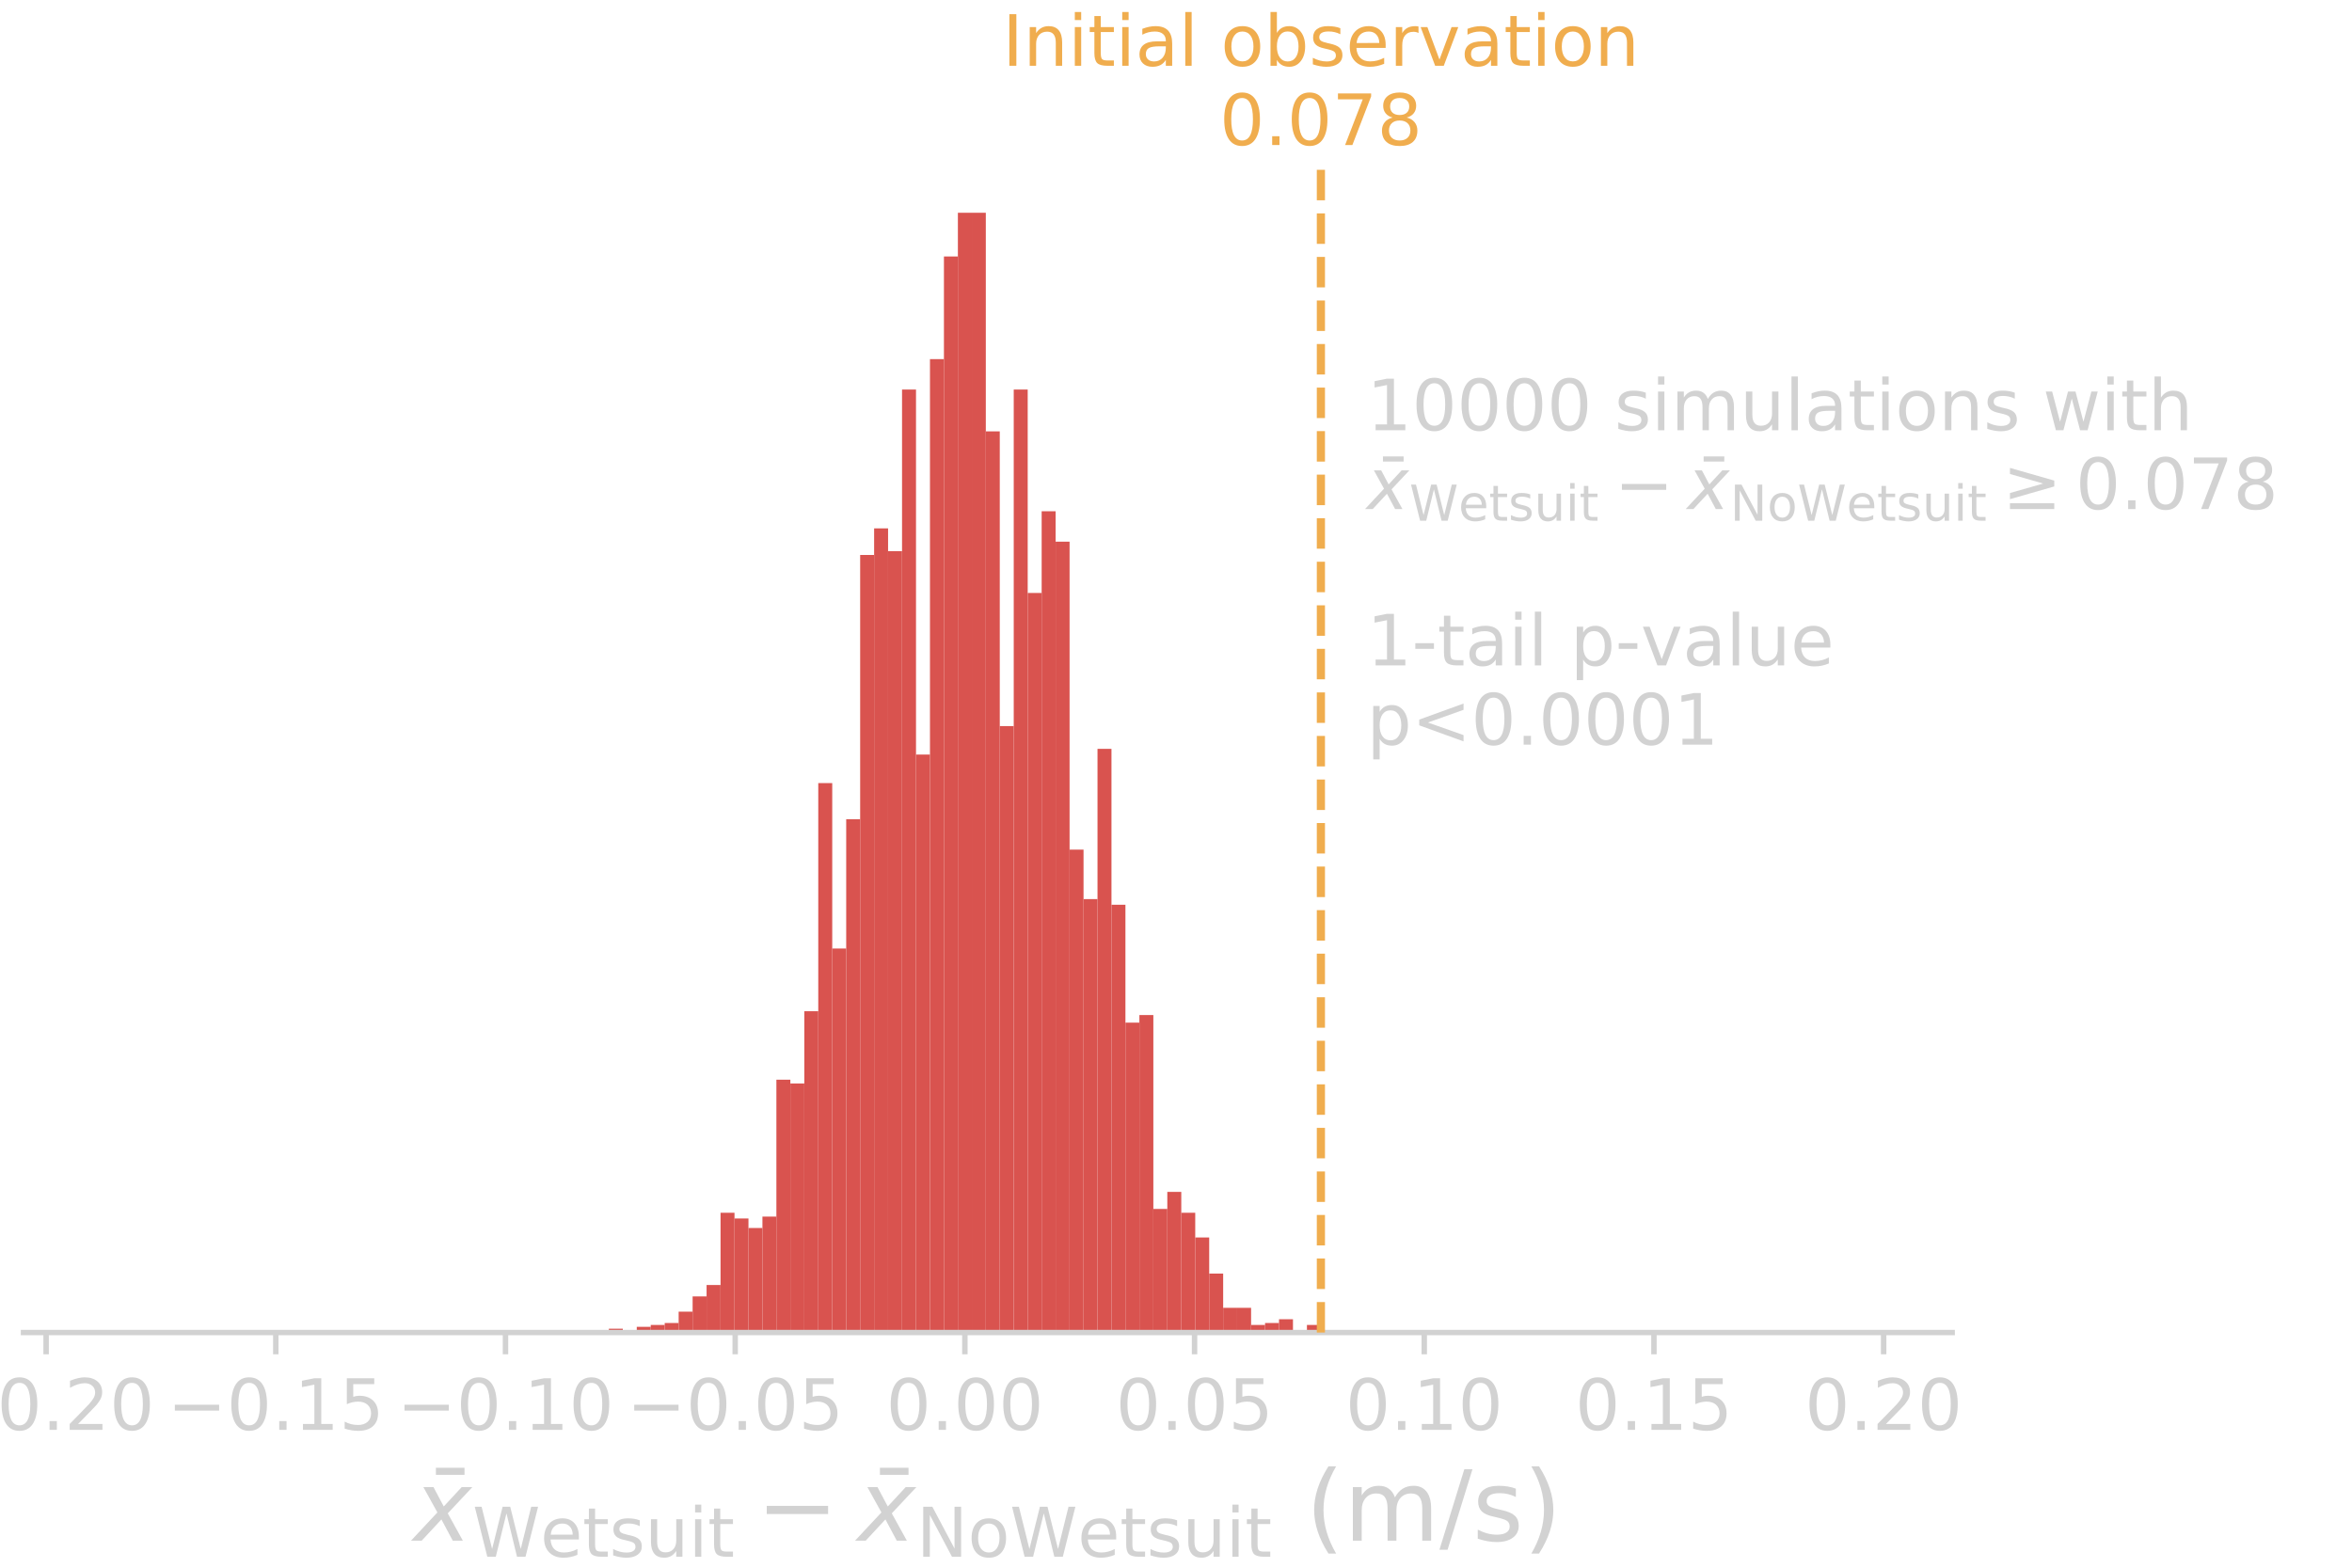 <?xml version="1.0" encoding="utf-8" standalone="no"?>
<!DOCTYPE svg PUBLIC "-//W3C//DTD SVG 1.1//EN"
  "http://www.w3.org/Graphics/SVG/1.1/DTD/svg11.dtd">
<!-- Created with matplotlib (http://matplotlib.org/) -->
<svg height="288pt" version="1.1" viewBox="0 0 432 288" width="432pt" xmlns="http://www.w3.org/2000/svg" xmlns:xlink="http://www.w3.org/1999/xlink">
 <defs>
  <style type="text/css">
*{stroke-linecap:butt;stroke-linejoin:round;}
  </style>
 </defs>
 <g id="figure_1">
  <g id="patch_1">
   <path d="M 0 288 
L 432 288 
L 432 0 
L 0 0 
z
" style="fill:none;"/>
  </g>
  <g id="axes_1">
   <g id="patch_2">
    <path d="M 4.32 244.8 
L 358.56 244.8 
L 358.56 28.8 
L 4.32 28.8 
z
" style="fill:none;"/>
   </g>
   <g id="patch_3">
    <path clip-path="url(#pd456b1323a)" d="M 111.83 244.8 
L 114.394 244.8 
L 114.394 244.101 
L 111.83 244.101 
z
" style="fill:#d9534f;"/>
   </g>
   <g id="patch_4">
    <path clip-path="url(#pd456b1323a)" d="M 114.394 244.8 
L 116.958 244.8 
L 116.958 244.8 
L 114.394 244.8 
z
" style="fill:#d9534f;"/>
   </g>
   <g id="patch_5">
    <path clip-path="url(#pd456b1323a)" d="M 116.958 244.8 
L 119.523 244.8 
L 119.523 243.752 
L 116.958 243.752 
z
" style="fill:#d9534f;"/>
   </g>
   <g id="patch_6">
    <path clip-path="url(#pd456b1323a)" d="M 119.523 244.8 
L 122.087 244.8 
L 122.087 243.403 
L 119.523 243.403 
z
" style="fill:#d9534f;"/>
   </g>
   <g id="patch_7">
    <path clip-path="url(#pd456b1323a)" d="M 122.087 244.8 
L 124.651 244.8 
L 124.651 243.054 
L 122.087 243.054 
z
" style="fill:#d9534f;"/>
   </g>
   <g id="patch_8">
    <path clip-path="url(#pd456b1323a)" d="M 124.651 244.8 
L 127.216 244.8 
L 127.216 240.958 
L 124.651 240.958 
z
" style="fill:#d9534f;"/>
   </g>
   <g id="patch_9">
    <path clip-path="url(#pd456b1323a)" d="M 127.216 244.8 
L 129.78 244.8 
L 129.78 238.164 
L 127.216 238.164 
z
" style="fill:#d9534f;"/>
   </g>
   <g id="patch_10">
    <path clip-path="url(#pd456b1323a)" d="M 129.78 244.8 
L 132.345 244.8 
L 132.345 236.068 
L 129.78 236.068 
z
" style="fill:#d9534f;"/>
   </g>
   <g id="patch_11">
    <path clip-path="url(#pd456b1323a)" d="M 132.345 244.8 
L 134.909 244.8 
L 134.909 222.797 
L 132.345 222.797 
z
" style="fill:#d9534f;"/>
   </g>
   <g id="patch_12">
    <path clip-path="url(#pd456b1323a)" d="M 134.909 244.8 
L 137.473 244.8 
L 137.473 223.844 
L 134.909 223.844 
z
" style="fill:#d9534f;"/>
   </g>
   <g id="patch_13">
    <path clip-path="url(#pd456b1323a)" d="M 137.473 244.8 
L 140.038 244.8 
L 140.038 225.591 
L 137.473 225.591 
z
" style="fill:#d9534f;"/>
   </g>
   <g id="patch_14">
    <path clip-path="url(#pd456b1323a)" d="M 140.038 244.8 
L 142.602 244.8 
L 142.602 223.495 
L 140.038 223.495 
z
" style="fill:#d9534f;"/>
   </g>
   <g id="patch_15">
    <path clip-path="url(#pd456b1323a)" d="M 142.602 244.8 
L 145.166 244.8 
L 145.166 198.348 
L 142.602 198.348 
z
" style="fill:#d9534f;"/>
   </g>
   <g id="patch_16">
    <path clip-path="url(#pd456b1323a)" d="M 145.166 244.8 
L 147.731 244.8 
L 147.731 199.047 
L 145.166 199.047 
z
" style="fill:#d9534f;"/>
   </g>
   <g id="patch_17">
    <path clip-path="url(#pd456b1323a)" d="M 147.731 244.8 
L 150.295 244.8 
L 150.295 185.775 
L 147.731 185.775 
z
" style="fill:#d9534f;"/>
   </g>
   <g id="patch_18">
    <path clip-path="url(#pd456b1323a)" d="M 150.295 244.8 
L 152.86 244.8 
L 152.86 143.864 
L 150.295 143.864 
z
" style="fill:#d9534f;"/>
   </g>
   <g id="patch_19">
    <path clip-path="url(#pd456b1323a)" d="M 152.86 244.8 
L 155.424 244.8 
L 155.424 174.249 
L 152.86 174.249 
z
" style="fill:#d9534f;"/>
   </g>
   <g id="patch_20">
    <path clip-path="url(#pd456b1323a)" d="M 155.424 244.8 
L 157.988 244.8 
L 157.988 150.5 
L 155.424 150.5 
z
" style="fill:#d9534f;"/>
   </g>
   <g id="patch_21">
    <path clip-path="url(#pd456b1323a)" d="M 157.988 244.8 
L 160.553 244.8 
L 160.553 101.953 
L 157.988 101.953 
z
" style="fill:#d9534f;"/>
   </g>
   <g id="patch_22">
    <path clip-path="url(#pd456b1323a)" d="M 160.553 244.8 
L 163.117 244.8 
L 163.117 97.063 
L 160.553 97.063 
z
" style="fill:#d9534f;"/>
   </g>
   <g id="patch_23">
    <path clip-path="url(#pd456b1323a)" d="M 163.117 244.8 
L 165.681 244.8 
L 165.681 101.254 
L 163.117 101.254 
z
" style="fill:#d9534f;"/>
   </g>
   <g id="patch_24">
    <path clip-path="url(#pd456b1323a)" d="M 165.681 244.8 
L 168.246 244.8 
L 168.246 71.567 
L 165.681 71.567 
z
" style="fill:#d9534f;"/>
   </g>
   <g id="patch_25">
    <path clip-path="url(#pd456b1323a)" d="M 168.246 244.8 
L 170.81 244.8 
L 170.81 138.625 
L 168.246 138.625 
z
" style="fill:#d9534f;"/>
   </g>
   <g id="patch_26">
    <path clip-path="url(#pd456b1323a)" d="M 170.81 244.8 
L 173.375 244.8 
L 173.375 65.979 
L 170.81 65.979 
z
" style="fill:#d9534f;"/>
   </g>
   <g id="patch_27">
    <path clip-path="url(#pd456b1323a)" d="M 173.375 244.8 
L 175.939 244.8 
L 175.939 47.119 
L 173.375 47.119 
z
" style="fill:#d9534f;"/>
   </g>
   <g id="patch_28">
    <path clip-path="url(#pd456b1323a)" d="M 175.939 244.8 
L 178.503 244.8 
L 178.503 39.086 
L 175.939 39.086 
z
" style="fill:#d9534f;"/>
   </g>
   <g id="patch_29">
    <path clip-path="url(#pd456b1323a)" d="M 178.503 244.8 
L 181.068 244.8 
L 181.068 39.086 
L 178.503 39.086 
z
" style="fill:#d9534f;"/>
   </g>
   <g id="patch_30">
    <path clip-path="url(#pd456b1323a)" d="M 181.068 244.8 
L 183.632 244.8 
L 183.632 79.251 
L 181.068 79.251 
z
" style="fill:#d9534f;"/>
   </g>
   <g id="patch_31">
    <path clip-path="url(#pd456b1323a)" d="M 183.632 244.8 
L 186.197 244.8 
L 186.197 133.386 
L 183.632 133.386 
z
" style="fill:#d9534f;"/>
   </g>
   <g id="patch_32">
    <path clip-path="url(#pd456b1323a)" d="M 186.197 244.8 
L 188.761 244.8 
L 188.761 71.567 
L 186.197 71.567 
z
" style="fill:#d9534f;"/>
   </g>
   <g id="patch_33">
    <path clip-path="url(#pd456b1323a)" d="M 188.761 244.8 
L 191.325 244.8 
L 191.325 108.938 
L 188.761 108.938 
z
" style="fill:#d9534f;"/>
   </g>
   <g id="patch_34">
    <path clip-path="url(#pd456b1323a)" d="M 191.325 244.8 
L 193.89 244.8 
L 193.89 93.92 
L 191.325 93.92 
z
" style="fill:#d9534f;"/>
   </g>
   <g id="patch_35">
    <path clip-path="url(#pd456b1323a)" d="M 193.89 244.8 
L 196.454 244.8 
L 196.454 99.508 
L 193.89 99.508 
z
" style="fill:#d9534f;"/>
   </g>
   <g id="patch_36">
    <path clip-path="url(#pd456b1323a)" d="M 196.454 244.8 
L 199.018 244.8 
L 199.018 156.088 
L 196.454 156.088 
z
" style="fill:#d9534f;"/>
   </g>
   <g id="patch_37">
    <path clip-path="url(#pd456b1323a)" d="M 199.018 244.8 
L 201.583 244.8 
L 201.583 165.169 
L 199.018 165.169 
z
" style="fill:#d9534f;"/>
   </g>
   <g id="patch_38">
    <path clip-path="url(#pd456b1323a)" d="M 201.583 244.8 
L 204.147 244.8 
L 204.147 137.577 
L 201.583 137.577 
z
" style="fill:#d9534f;"/>
   </g>
   <g id="patch_39">
    <path clip-path="url(#pd456b1323a)" d="M 204.147 244.8 
L 206.712 244.8 
L 206.712 166.216 
L 204.147 166.216 
z
" style="fill:#d9534f;"/>
   </g>
   <g id="patch_40">
    <path clip-path="url(#pd456b1323a)" d="M 206.712 244.8 
L 209.276 244.8 
L 209.276 187.871 
L 206.712 187.871 
z
" style="fill:#d9534f;"/>
   </g>
   <g id="patch_41">
    <path clip-path="url(#pd456b1323a)" d="M 209.276 244.8 
L 211.84 244.8 
L 211.84 186.474 
L 209.276 186.474 
z
" style="fill:#d9534f;"/>
   </g>
   <g id="patch_42">
    <path clip-path="url(#pd456b1323a)" d="M 211.84 244.8 
L 214.405 244.8 
L 214.405 222.098 
L 211.84 222.098 
z
" style="fill:#d9534f;"/>
   </g>
   <g id="patch_43">
    <path clip-path="url(#pd456b1323a)" d="M 214.405 244.8 
L 216.969 244.8 
L 216.969 218.955 
L 214.405 218.955 
z
" style="fill:#d9534f;"/>
   </g>
   <g id="patch_44">
    <path clip-path="url(#pd456b1323a)" d="M 216.969 244.8 
L 219.533 244.8 
L 219.533 222.797 
L 216.969 222.797 
z
" style="fill:#d9534f;"/>
   </g>
   <g id="patch_45">
    <path clip-path="url(#pd456b1323a)" d="M 219.533 244.8 
L 222.098 244.8 
L 222.098 227.337 
L 219.533 227.337 
z
" style="fill:#d9534f;"/>
   </g>
   <g id="patch_46">
    <path clip-path="url(#pd456b1323a)" d="M 222.098 244.8 
L 224.662 244.8 
L 224.662 233.973 
L 222.098 233.973 
z
" style="fill:#d9534f;"/>
   </g>
   <g id="patch_47">
    <path clip-path="url(#pd456b1323a)" d="M 224.662 244.8 
L 227.227 244.8 
L 227.227 240.26 
L 224.662 240.26 
z
" style="fill:#d9534f;"/>
   </g>
   <g id="patch_48">
    <path clip-path="url(#pd456b1323a)" d="M 227.227 244.8 
L 229.791 244.8 
L 229.791 240.26 
L 227.227 240.26 
z
" style="fill:#d9534f;"/>
   </g>
   <g id="patch_49">
    <path clip-path="url(#pd456b1323a)" d="M 229.791 244.8 
L 232.355 244.8 
L 232.355 243.403 
L 229.791 243.403 
z
" style="fill:#d9534f;"/>
   </g>
   <g id="patch_50">
    <path clip-path="url(#pd456b1323a)" d="M 232.355 244.8 
L 234.92 244.8 
L 234.92 243.054 
L 232.355 243.054 
z
" style="fill:#d9534f;"/>
   </g>
   <g id="patch_51">
    <path clip-path="url(#pd456b1323a)" d="M 234.92 244.8 
L 237.484 244.8 
L 237.484 242.355 
L 234.92 242.355 
z
" style="fill:#d9534f;"/>
   </g>
   <g id="patch_52">
    <path clip-path="url(#pd456b1323a)" d="M 237.484 244.8 
L 240.048 244.8 
L 240.048 244.8 
L 237.484 244.8 
z
" style="fill:#d9534f;"/>
   </g>
   <g id="patch_53">
    <path clip-path="url(#pd456b1323a)" d="M 240.048 244.8 
L 242.613 244.8 
L 242.613 243.403 
L 240.048 243.403 
z
" style="fill:#d9534f;"/>
   </g>
   <g id="matplotlib.axis_1">
    <g id="xtick_1">
     <g id="line2d_1">
      <defs>
       <path d="M 0 0 
L 0 4 
" id="mbbb64ab6f1" style="stroke:#d2d2d2;"/>
      </defs>
      <g>
       <use style="fill:#d2d2d2;stroke:#d2d2d2;" x="8.469" xlink:href="#mbbb64ab6f1" y="244.8"/>
      </g>
     </g>
     <g id="text_1">
      <!-- −0.20 -->
      <defs>
       <path d="M 10.594 35.5 
L 73.188 35.5 
L 73.188 27.203 
L 10.594 27.203 
z
" id="DejaVuSans-2212"/>
       <path d="M 31.781 66.406 
Q 24.172 66.406 20.328 58.906 
Q 16.5 51.422 16.5 36.375 
Q 16.5 21.391 20.328 13.891 
Q 24.172 6.391 31.781 6.391 
Q 39.453 6.391 43.281 13.891 
Q 47.125 21.391 47.125 36.375 
Q 47.125 51.422 43.281 58.906 
Q 39.453 66.406 31.781 66.406 
M 31.781 74.219 
Q 44.047 74.219 50.516 64.516 
Q 56.984 54.828 56.984 36.375 
Q 56.984 17.969 50.516 8.266 
Q 44.047 -1.422 31.781 -1.422 
Q 19.531 -1.422 13.062 8.266 
Q 6.594 17.969 6.594 36.375 
Q 6.594 54.828 13.062 64.516 
Q 19.531 74.219 31.781 74.219 
" id="DejaVuSans-30"/>
       <path d="M 10.688 12.406 
L 21 12.406 
L 21 0 
L 10.688 0 
z
" id="DejaVuSans-2e"/>
       <path d="M 19.188 8.297 
L 53.609 8.297 
L 53.609 0 
L 7.328 0 
L 7.328 8.297 
Q 12.938 14.109 22.625 23.891 
Q 32.328 33.688 34.812 36.531 
Q 39.547 41.844 41.422 45.531 
Q 43.312 49.219 43.312 52.781 
Q 43.312 58.594 39.234 62.25 
Q 35.156 65.922 28.609 65.922 
Q 23.969 65.922 18.812 64.312 
Q 13.672 62.703 7.812 59.422 
L 7.812 69.391 
Q 13.766 71.781 18.938 73 
Q 24.125 74.219 28.422 74.219 
Q 39.75 74.219 46.484 68.547 
Q 53.219 62.891 53.219 53.422 
Q 53.219 48.922 51.531 44.891 
Q 49.859 40.875 45.406 35.406 
Q 44.188 33.984 37.641 27.219 
Q 31.109 20.453 19.188 8.297 
" id="DejaVuSans-32"/>
      </defs>
      <g style="fill:#d2d2d2;" transform="translate(-11.451 262.678)scale(0.13 -0.13)">
       <use xlink:href="#DejaVuSans-2212"/>
       <use x="83.789" xlink:href="#DejaVuSans-30"/>
       <use x="147.412" xlink:href="#DejaVuSans-2e"/>
       <use x="179.199" xlink:href="#DejaVuSans-32"/>
       <use x="242.822" xlink:href="#DejaVuSans-30"/>
      </g>
     </g>
    </g>
    <g id="xtick_2">
     <g id="line2d_2">
      <g>
       <use style="fill:#d2d2d2;stroke:#d2d2d2;" x="50.657" xlink:href="#mbbb64ab6f1" y="244.8"/>
      </g>
     </g>
     <g id="text_2">
      <!-- −0.15 -->
      <defs>
       <path d="M 12.406 8.297 
L 28.516 8.297 
L 28.516 63.922 
L 10.984 60.406 
L 10.984 69.391 
L 28.422 72.906 
L 38.281 72.906 
L 38.281 8.297 
L 54.391 8.297 
L 54.391 0 
L 12.406 0 
z
" id="DejaVuSans-31"/>
       <path d="M 10.797 72.906 
L 49.516 72.906 
L 49.516 64.594 
L 19.828 64.594 
L 19.828 46.734 
Q 21.969 47.469 24.109 47.828 
Q 26.266 48.188 28.422 48.188 
Q 40.625 48.188 47.75 41.5 
Q 54.891 34.812 54.891 23.391 
Q 54.891 11.625 47.562 5.094 
Q 40.234 -1.422 26.906 -1.422 
Q 22.312 -1.422 17.547 -0.641 
Q 12.797 0.141 7.719 1.703 
L 7.719 11.625 
Q 12.109 9.234 16.797 8.062 
Q 21.484 6.891 26.703 6.891 
Q 35.156 6.891 40.078 11.328 
Q 45.016 15.766 45.016 23.391 
Q 45.016 31 40.078 35.438 
Q 35.156 39.891 26.703 39.891 
Q 22.75 39.891 18.812 39.016 
Q 14.891 38.141 10.797 36.281 
z
" id="DejaVuSans-35"/>
      </defs>
      <g style="fill:#d2d2d2;" transform="translate(30.737 262.678)scale(0.13 -0.13)">
       <use xlink:href="#DejaVuSans-2212"/>
       <use x="83.789" xlink:href="#DejaVuSans-30"/>
       <use x="147.412" xlink:href="#DejaVuSans-2e"/>
       <use x="179.199" xlink:href="#DejaVuSans-31"/>
       <use x="242.822" xlink:href="#DejaVuSans-35"/>
      </g>
     </g>
    </g>
    <g id="xtick_3">
     <g id="line2d_3">
      <g>
       <use style="fill:#d2d2d2;stroke:#d2d2d2;" x="92.845" xlink:href="#mbbb64ab6f1" y="244.8"/>
      </g>
     </g>
     <g id="text_3">
      <!-- −0.10 -->
      <g style="fill:#d2d2d2;" transform="translate(72.925 262.678)scale(0.13 -0.13)">
       <use xlink:href="#DejaVuSans-2212"/>
       <use x="83.789" xlink:href="#DejaVuSans-30"/>
       <use x="147.412" xlink:href="#DejaVuSans-2e"/>
       <use x="179.199" xlink:href="#DejaVuSans-31"/>
       <use x="242.822" xlink:href="#DejaVuSans-30"/>
      </g>
     </g>
    </g>
    <g id="xtick_4">
     <g id="line2d_4">
      <g>
       <use style="fill:#d2d2d2;stroke:#d2d2d2;" x="135.033" xlink:href="#mbbb64ab6f1" y="244.8"/>
      </g>
     </g>
     <g id="text_4">
      <!-- −0.05 -->
      <g style="fill:#d2d2d2;" transform="translate(115.114 262.678)scale(0.13 -0.13)">
       <use xlink:href="#DejaVuSans-2212"/>
       <use x="83.789" xlink:href="#DejaVuSans-30"/>
       <use x="147.412" xlink:href="#DejaVuSans-2e"/>
       <use x="179.199" xlink:href="#DejaVuSans-30"/>
       <use x="242.822" xlink:href="#DejaVuSans-35"/>
      </g>
     </g>
    </g>
    <g id="xtick_5">
     <g id="line2d_5">
      <g>
       <use style="fill:#d2d2d2;stroke:#d2d2d2;" x="177.221" xlink:href="#mbbb64ab6f1" y="244.8"/>
      </g>
     </g>
     <g id="text_5">
      <!-- 0.00 -->
      <g style="fill:#d2d2d2;" transform="translate(162.749 262.678)scale(0.13 -0.13)">
       <use xlink:href="#DejaVuSans-30"/>
       <use x="63.623" xlink:href="#DejaVuSans-2e"/>
       <use x="95.41" xlink:href="#DejaVuSans-30"/>
       <use x="159.033" xlink:href="#DejaVuSans-30"/>
      </g>
     </g>
    </g>
    <g id="xtick_6">
     <g id="line2d_6">
      <g>
       <use style="fill:#d2d2d2;stroke:#d2d2d2;" x="219.409" xlink:href="#mbbb64ab6f1" y="244.8"/>
      </g>
     </g>
     <g id="text_6">
      <!-- 0.05 -->
      <g style="fill:#d2d2d2;" transform="translate(204.937 262.678)scale(0.13 -0.13)">
       <use xlink:href="#DejaVuSans-30"/>
       <use x="63.623" xlink:href="#DejaVuSans-2e"/>
       <use x="95.41" xlink:href="#DejaVuSans-30"/>
       <use x="159.033" xlink:href="#DejaVuSans-35"/>
      </g>
     </g>
    </g>
    <g id="xtick_7">
     <g id="line2d_7">
      <g>
       <use style="fill:#d2d2d2;stroke:#d2d2d2;" x="261.598" xlink:href="#mbbb64ab6f1" y="244.8"/>
      </g>
     </g>
     <g id="text_7">
      <!-- 0.10 -->
      <g style="fill:#d2d2d2;" transform="translate(247.125 262.678)scale(0.13 -0.13)">
       <use xlink:href="#DejaVuSans-30"/>
       <use x="63.623" xlink:href="#DejaVuSans-2e"/>
       <use x="95.41" xlink:href="#DejaVuSans-31"/>
       <use x="159.033" xlink:href="#DejaVuSans-30"/>
      </g>
     </g>
    </g>
    <g id="xtick_8">
     <g id="line2d_8">
      <g>
       <use style="fill:#d2d2d2;stroke:#d2d2d2;" x="303.786" xlink:href="#mbbb64ab6f1" y="244.8"/>
      </g>
     </g>
     <g id="text_8">
      <!-- 0.15 -->
      <g style="fill:#d2d2d2;" transform="translate(289.313 262.678)scale(0.13 -0.13)">
       <use xlink:href="#DejaVuSans-30"/>
       <use x="63.623" xlink:href="#DejaVuSans-2e"/>
       <use x="95.41" xlink:href="#DejaVuSans-31"/>
       <use x="159.033" xlink:href="#DejaVuSans-35"/>
      </g>
     </g>
    </g>
    <g id="xtick_9">
     <g id="line2d_9">
      <g>
       <use style="fill:#d2d2d2;stroke:#d2d2d2;" x="345.974" xlink:href="#mbbb64ab6f1" y="244.8"/>
      </g>
     </g>
     <g id="text_9">
      <!-- 0.20 -->
      <g style="fill:#d2d2d2;" transform="translate(331.501 262.678)scale(0.13 -0.13)">
       <use xlink:href="#DejaVuSans-30"/>
       <use x="63.623" xlink:href="#DejaVuSans-2e"/>
       <use x="95.41" xlink:href="#DejaVuSans-32"/>
       <use x="159.033" xlink:href="#DejaVuSans-30"/>
      </g>
     </g>
    </g>
    <g id="text_10">
     <!-- $\bar{x}_{\mathrm{Wetsuit}}-\bar{x}_{\mathrm{No Wetsuit}}$ (m/s) -->
     <defs>
      <path d="M -39.344 74.516 
L -10.156 74.516 
L -10.156 67.281 
L -39.344 67.281 
z
" id="DejaVuSans-304"/>
      <path d="M 60.016 54.688 
L 34.906 27.875 
L 50.297 0 
L 39.984 0 
L 28.422 21.688 
L 8.297 0 
L -2.594 0 
L 24.312 28.812 
L 10.016 54.688 
L 20.312 54.688 
L 30.812 34.906 
L 49.125 54.688 
z
" id="DejaVuSans-Oblique-78"/>
      <path d="M 3.328 72.906 
L 13.281 72.906 
L 28.609 11.281 
L 43.891 72.906 
L 54.984 72.906 
L 70.312 11.281 
L 85.594 72.906 
L 95.609 72.906 
L 77.297 0 
L 64.891 0 
L 49.516 63.281 
L 33.984 0 
L 21.578 0 
z
" id="DejaVuSans-57"/>
      <path d="M 56.203 29.594 
L 56.203 25.203 
L 14.891 25.203 
Q 15.484 15.922 20.484 11.062 
Q 25.484 6.203 34.422 6.203 
Q 39.594 6.203 44.453 7.469 
Q 49.312 8.734 54.109 11.281 
L 54.109 2.781 
Q 49.266 0.734 44.188 -0.344 
Q 39.109 -1.422 33.891 -1.422 
Q 20.797 -1.422 13.156 6.188 
Q 5.516 13.812 5.516 26.812 
Q 5.516 40.234 12.766 48.109 
Q 20.016 56 32.328 56 
Q 43.359 56 49.781 48.891 
Q 56.203 41.797 56.203 29.594 
M 47.219 32.234 
Q 47.125 39.594 43.094 43.984 
Q 39.062 48.391 32.422 48.391 
Q 24.906 48.391 20.391 44.141 
Q 15.875 39.891 15.188 32.172 
z
" id="DejaVuSans-65"/>
      <path d="M 18.312 70.219 
L 18.312 54.688 
L 36.812 54.688 
L 36.812 47.703 
L 18.312 47.703 
L 18.312 18.016 
Q 18.312 11.328 20.141 9.422 
Q 21.969 7.516 27.594 7.516 
L 36.812 7.516 
L 36.812 0 
L 27.594 0 
Q 17.188 0 13.234 3.875 
Q 9.281 7.766 9.281 18.016 
L 9.281 47.703 
L 2.688 47.703 
L 2.688 54.688 
L 9.281 54.688 
L 9.281 70.219 
z
" id="DejaVuSans-74"/>
      <path d="M 44.281 53.078 
L 44.281 44.578 
Q 40.484 46.531 36.375 47.5 
Q 32.281 48.484 27.875 48.484 
Q 21.188 48.484 17.844 46.438 
Q 14.5 44.391 14.5 40.281 
Q 14.5 37.156 16.891 35.375 
Q 19.281 33.594 26.516 31.984 
L 29.594 31.297 
Q 39.156 29.25 43.188 25.516 
Q 47.219 21.781 47.219 15.094 
Q 47.219 7.469 41.188 3.016 
Q 35.156 -1.422 24.609 -1.422 
Q 20.219 -1.422 15.453 -0.562 
Q 10.688 0.297 5.422 2 
L 5.422 11.281 
Q 10.406 8.688 15.234 7.391 
Q 20.062 6.109 24.812 6.109 
Q 31.156 6.109 34.562 8.281 
Q 37.984 10.453 37.984 14.406 
Q 37.984 18.062 35.516 20.016 
Q 33.062 21.969 24.703 23.781 
L 21.578 24.516 
Q 13.234 26.266 9.516 29.906 
Q 5.812 33.547 5.812 39.891 
Q 5.812 47.609 11.281 51.797 
Q 16.75 56 26.812 56 
Q 31.781 56 36.172 55.266 
Q 40.578 54.547 44.281 53.078 
" id="DejaVuSans-73"/>
      <path d="M 8.5 21.578 
L 8.5 54.688 
L 17.484 54.688 
L 17.484 21.922 
Q 17.484 14.156 20.5 10.266 
Q 23.531 6.391 29.594 6.391 
Q 36.859 6.391 41.078 11.031 
Q 45.312 15.672 45.312 23.688 
L 45.312 54.688 
L 54.297 54.688 
L 54.297 0 
L 45.312 0 
L 45.312 8.406 
Q 42.047 3.422 37.719 1 
Q 33.406 -1.422 27.688 -1.422 
Q 18.266 -1.422 13.375 4.438 
Q 8.5 10.297 8.5 21.578 
M 31.109 56 
z
" id="DejaVuSans-75"/>
      <path d="M 9.422 54.688 
L 18.406 54.688 
L 18.406 0 
L 9.422 0 
z
M 9.422 75.984 
L 18.406 75.984 
L 18.406 64.594 
L 9.422 64.594 
z
" id="DejaVuSans-69"/>
      <path d="M 9.812 72.906 
L 23.094 72.906 
L 55.422 11.922 
L 55.422 72.906 
L 64.984 72.906 
L 64.984 0 
L 51.703 0 
L 19.391 60.984 
L 19.391 0 
L 9.812 0 
z
" id="DejaVuSans-4e"/>
      <path d="M 30.609 48.391 
Q 23.391 48.391 19.188 42.75 
Q 14.984 37.109 14.984 27.297 
Q 14.984 17.484 19.156 11.844 
Q 23.344 6.203 30.609 6.203 
Q 37.797 6.203 41.984 11.859 
Q 46.188 17.531 46.188 27.297 
Q 46.188 37.016 41.984 42.703 
Q 37.797 48.391 30.609 48.391 
M 30.609 56 
Q 42.328 56 49.016 48.375 
Q 55.719 40.766 55.719 27.297 
Q 55.719 13.875 49.016 6.219 
Q 42.328 -1.422 30.609 -1.422 
Q 18.844 -1.422 12.172 6.219 
Q 5.516 13.875 5.516 27.297 
Q 5.516 40.766 12.172 48.375 
Q 18.844 56 30.609 56 
" id="DejaVuSans-6f"/>
      <path id="DejaVuSans-20"/>
      <path d="M 31 75.875 
Q 24.469 64.656 21.281 53.656 
Q 18.109 42.672 18.109 31.391 
Q 18.109 20.125 21.312 9.062 
Q 24.516 -2 31 -13.188 
L 23.188 -13.188 
Q 15.875 -1.703 12.234 9.375 
Q 8.594 20.453 8.594 31.391 
Q 8.594 42.281 12.203 53.312 
Q 15.828 64.359 23.188 75.875 
z
" id="DejaVuSans-28"/>
      <path d="M 52 44.188 
Q 55.375 50.25 60.062 53.125 
Q 64.75 56 71.094 56 
Q 79.641 56 84.281 50.016 
Q 88.922 44.047 88.922 33.016 
L 88.922 0 
L 79.891 0 
L 79.891 32.719 
Q 79.891 40.578 77.094 44.375 
Q 74.312 48.188 68.609 48.188 
Q 61.625 48.188 57.562 43.547 
Q 53.516 38.922 53.516 30.906 
L 53.516 0 
L 44.484 0 
L 44.484 32.719 
Q 44.484 40.625 41.703 44.406 
Q 38.922 48.188 33.109 48.188 
Q 26.219 48.188 22.156 43.531 
Q 18.109 38.875 18.109 30.906 
L 18.109 0 
L 9.078 0 
L 9.078 54.688 
L 18.109 54.688 
L 18.109 46.188 
Q 21.188 51.219 25.484 53.609 
Q 29.781 56 35.688 56 
Q 41.656 56 45.828 52.969 
Q 50 49.953 52 44.188 
" id="DejaVuSans-6d"/>
      <path d="M 25.391 72.906 
L 33.688 72.906 
L 8.297 -9.281 
L 0 -9.281 
z
" id="DejaVuSans-2f"/>
      <path d="M 8.016 75.875 
L 15.828 75.875 
Q 23.141 64.359 26.781 53.312 
Q 30.422 42.281 30.422 31.391 
Q 30.422 20.453 26.781 9.375 
Q 23.141 -1.703 15.828 -13.188 
L 8.016 -13.188 
Q 14.5 -2 17.703 9.062 
Q 20.906 20.125 20.906 31.391 
Q 20.906 42.672 17.703 53.656 
Q 14.5 64.656 8.016 75.875 
" id="DejaVuSans-29"/>
     </defs>
     <g style="fill:#d2d2d2;" transform="translate(75.96 283.059)scale(0.18 -0.18)">
      <use transform="translate(62.139 0.031)" xlink:href="#DejaVuSans-304"/>
      <use transform="translate(0 0.125)" xlink:href="#DejaVuSans-Oblique-78"/>
      <use transform="translate(60.137 -16.281)scale(0.7)" xlink:href="#DejaVuSans-57"/>
      <use transform="translate(129.351 -16.281)scale(0.7)" xlink:href="#DejaVuSans-65"/>
      <use transform="translate(172.417 -16.281)scale(0.7)" xlink:href="#DejaVuSans-74"/>
      <use transform="translate(199.863 -16.281)scale(0.7)" xlink:href="#DejaVuSans-73"/>
      <use transform="translate(236.333 -16.281)scale(0.7)" xlink:href="#DejaVuSans-75"/>
      <use transform="translate(280.698 -16.281)scale(0.7)" xlink:href="#DejaVuSans-69"/>
      <use transform="translate(300.146 -16.281)scale(0.7)" xlink:href="#DejaVuSans-74"/>
      <use transform="translate(349.81 0.125)" xlink:href="#DejaVuSans-2212"/>
      <use transform="translate(515.22 0.031)" xlink:href="#DejaVuSans-304"/>
      <use transform="translate(453.081 0.125)" xlink:href="#DejaVuSans-Oblique-78"/>
      <use transform="translate(513.218 -16.281)scale(0.7)" xlink:href="#DejaVuSans-4e"/>
      <use transform="translate(565.581 -16.281)scale(0.7)" xlink:href="#DejaVuSans-6f"/>
      <use transform="translate(608.408 -16.281)scale(0.7)" xlink:href="#DejaVuSans-57"/>
      <use transform="translate(677.622 -16.281)scale(0.7)" xlink:href="#DejaVuSans-65"/>
      <use transform="translate(720.688 -16.281)scale(0.7)" xlink:href="#DejaVuSans-74"/>
      <use transform="translate(748.135 -16.281)scale(0.7)" xlink:href="#DejaVuSans-73"/>
      <use transform="translate(784.604 -16.281)scale(0.7)" xlink:href="#DejaVuSans-75"/>
      <use transform="translate(828.97 -16.281)scale(0.7)" xlink:href="#DejaVuSans-69"/>
      <use transform="translate(848.418 -16.281)scale(0.7)" xlink:href="#DejaVuSans-74"/>
      <use transform="translate(878.599 0.125)" xlink:href="#DejaVuSans-20"/>
      <use transform="translate(910.386 0.125)" xlink:href="#DejaVuSans-28"/>
      <use transform="translate(949.399 0.125)" xlink:href="#DejaVuSans-6d"/>
      <use transform="translate(1046.812 0.125)" xlink:href="#DejaVuSans-2f"/>
      <use transform="translate(1080.503 0.125)" xlink:href="#DejaVuSans-73"/>
      <use transform="translate(1132.603 0.125)" xlink:href="#DejaVuSans-29"/>
     </g>
    </g>
   </g>
   <g id="matplotlib.axis_2"/>
   <g id="patch_54">
    <path d="M 4.32 244.8 
L 358.56 244.8 
" style="fill:none;stroke:#d2d2d2;stroke-linecap:square;stroke-linejoin:miter;"/>
   </g>
  </g>
  <g id="axes_2">
   <g id="line2d_10">
    <path clip-path="url(#pd456b1323a)" d="M 242.613 244.8 
L 242.613 28.8 
" style="fill:none;stroke:#f0ad4e;stroke-dasharray:5.6,2.4;stroke-dashoffset:0;stroke-width:1.5;"/>
   </g>
   <g id="text_11">
    <!-- Initial observation -->
    <defs>
     <path d="M 9.812 72.906 
L 19.672 72.906 
L 19.672 0 
L 9.812 0 
z
" id="DejaVuSans-49"/>
     <path d="M 54.891 33.016 
L 54.891 0 
L 45.906 0 
L 45.906 32.719 
Q 45.906 40.484 42.875 44.328 
Q 39.844 48.188 33.797 48.188 
Q 26.516 48.188 22.312 43.547 
Q 18.109 38.922 18.109 30.906 
L 18.109 0 
L 9.078 0 
L 9.078 54.688 
L 18.109 54.688 
L 18.109 46.188 
Q 21.344 51.125 25.703 53.562 
Q 30.078 56 35.797 56 
Q 45.219 56 50.047 50.172 
Q 54.891 44.344 54.891 33.016 
" id="DejaVuSans-6e"/>
     <path d="M 34.281 27.484 
Q 23.391 27.484 19.188 25 
Q 14.984 22.516 14.984 16.5 
Q 14.984 11.719 18.141 8.906 
Q 21.297 6.109 26.703 6.109 
Q 34.188 6.109 38.703 11.406 
Q 43.219 16.703 43.219 25.484 
L 43.219 27.484 
z
M 52.203 31.203 
L 52.203 0 
L 43.219 0 
L 43.219 8.297 
Q 40.141 3.328 35.547 0.953 
Q 30.953 -1.422 24.312 -1.422 
Q 15.922 -1.422 10.953 3.297 
Q 6 8.016 6 15.922 
Q 6 25.141 12.172 29.828 
Q 18.359 34.516 30.609 34.516 
L 43.219 34.516 
L 43.219 35.406 
Q 43.219 41.609 39.141 45 
Q 35.062 48.391 27.688 48.391 
Q 23 48.391 18.547 47.266 
Q 14.109 46.141 10.016 43.891 
L 10.016 52.203 
Q 14.938 54.109 19.578 55.047 
Q 24.219 56 28.609 56 
Q 40.484 56 46.344 49.844 
Q 52.203 43.703 52.203 31.203 
" id="DejaVuSans-61"/>
     <path d="M 9.422 75.984 
L 18.406 75.984 
L 18.406 0 
L 9.422 0 
z
" id="DejaVuSans-6c"/>
     <path d="M 48.688 27.297 
Q 48.688 37.203 44.609 42.844 
Q 40.531 48.484 33.406 48.484 
Q 26.266 48.484 22.188 42.844 
Q 18.109 37.203 18.109 27.297 
Q 18.109 17.391 22.188 11.75 
Q 26.266 6.109 33.406 6.109 
Q 40.531 6.109 44.609 11.75 
Q 48.688 17.391 48.688 27.297 
M 18.109 46.391 
Q 20.953 51.266 25.266 53.625 
Q 29.594 56 35.594 56 
Q 45.562 56 51.781 48.094 
Q 58.016 40.188 58.016 27.297 
Q 58.016 14.406 51.781 6.484 
Q 45.562 -1.422 35.594 -1.422 
Q 29.594 -1.422 25.266 0.953 
Q 20.953 3.328 18.109 8.203 
L 18.109 0 
L 9.078 0 
L 9.078 75.984 
L 18.109 75.984 
z
" id="DejaVuSans-62"/>
     <path d="M 41.109 46.297 
Q 39.594 47.172 37.812 47.578 
Q 36.031 48 33.891 48 
Q 26.266 48 22.188 43.047 
Q 18.109 38.094 18.109 28.812 
L 18.109 0 
L 9.078 0 
L 9.078 54.688 
L 18.109 54.688 
L 18.109 46.188 
Q 20.953 51.172 25.484 53.578 
Q 30.031 56 36.531 56 
Q 37.453 56 38.578 55.875 
Q 39.703 55.766 41.062 55.516 
z
" id="DejaVuSans-72"/>
     <path d="M 2.984 54.688 
L 12.5 54.688 
L 29.594 8.797 
L 46.688 54.688 
L 56.203 54.688 
L 35.688 0 
L 23.484 0 
z
" id="DejaVuSans-76"/>
    </defs>
    <g style="fill:#f0ad4e;" transform="translate(184.119 12.083)scale(0.13 -0.13)">
     <use xlink:href="#DejaVuSans-49"/>
     <use x="29.492" xlink:href="#DejaVuSans-6e"/>
     <use x="92.871" xlink:href="#DejaVuSans-69"/>
     <use x="120.654" xlink:href="#DejaVuSans-74"/>
     <use x="159.863" xlink:href="#DejaVuSans-69"/>
     <use x="187.646" xlink:href="#DejaVuSans-61"/>
     <use x="248.926" xlink:href="#DejaVuSans-6c"/>
     <use x="276.709" xlink:href="#DejaVuSans-20"/>
     <use x="308.496" xlink:href="#DejaVuSans-6f"/>
     <use x="369.678" xlink:href="#DejaVuSans-62"/>
     <use x="433.154" xlink:href="#DejaVuSans-73"/>
     <use x="485.254" xlink:href="#DejaVuSans-65"/>
     <use x="546.777" xlink:href="#DejaVuSans-72"/>
     <use x="587.891" xlink:href="#DejaVuSans-76"/>
     <use x="647.07" xlink:href="#DejaVuSans-61"/>
     <use x="708.35" xlink:href="#DejaVuSans-74"/>
     <use x="747.559" xlink:href="#DejaVuSans-69"/>
     <use x="775.342" xlink:href="#DejaVuSans-6f"/>
     <use x="836.523" xlink:href="#DejaVuSans-6e"/>
    </g>
    <!-- 0.078 -->
    <defs>
     <path d="M 8.203 72.906 
L 55.078 72.906 
L 55.078 68.703 
L 28.609 0 
L 18.312 0 
L 43.219 64.594 
L 8.203 64.594 
z
" id="DejaVuSans-37"/>
     <path d="M 31.781 34.625 
Q 24.75 34.625 20.719 30.859 
Q 16.703 27.094 16.703 20.516 
Q 16.703 13.922 20.719 10.156 
Q 24.75 6.391 31.781 6.391 
Q 38.812 6.391 42.859 10.172 
Q 46.922 13.969 46.922 20.516 
Q 46.922 27.094 42.891 30.859 
Q 38.875 34.625 31.781 34.625 
M 21.922 38.812 
Q 15.578 40.375 12.031 44.719 
Q 8.5 49.078 8.5 55.328 
Q 8.5 64.062 14.719 69.141 
Q 20.953 74.219 31.781 74.219 
Q 42.672 74.219 48.875 69.141 
Q 55.078 64.062 55.078 55.328 
Q 55.078 49.078 51.531 44.719 
Q 48 40.375 41.703 38.812 
Q 48.828 37.156 52.797 32.312 
Q 56.781 27.484 56.781 20.516 
Q 56.781 9.906 50.312 4.234 
Q 43.844 -1.422 31.781 -1.422 
Q 19.734 -1.422 13.25 4.234 
Q 6.781 9.906 6.781 20.516 
Q 6.781 27.484 10.781 32.312 
Q 14.797 37.156 21.922 38.812 
M 18.312 54.391 
Q 18.312 48.734 21.844 45.562 
Q 25.391 42.391 31.781 42.391 
Q 38.141 42.391 41.719 45.562 
Q 45.312 48.734 45.312 54.391 
Q 45.312 60.062 41.719 63.234 
Q 38.141 66.406 31.781 66.406 
Q 25.391 66.406 21.844 63.234 
Q 18.312 60.062 18.312 54.391 
" id="DejaVuSans-38"/>
    </defs>
    <g style="fill:#f0ad4e;" transform="translate(224.005 26.64)scale(0.13 -0.13)">
     <use xlink:href="#DejaVuSans-30"/>
     <use x="63.623" xlink:href="#DejaVuSans-2e"/>
     <use x="95.41" xlink:href="#DejaVuSans-30"/>
     <use x="159.033" xlink:href="#DejaVuSans-37"/>
     <use x="222.656" xlink:href="#DejaVuSans-38"/>
    </g>
   </g>
  </g>
  <g id="axes_3">
   <g id="text_12">
    <!-- 10000 simulations with -->
    <defs>
     <path d="M 4.203 54.688 
L 13.188 54.688 
L 24.422 12.016 
L 35.594 54.688 
L 46.188 54.688 
L 57.422 12.016 
L 68.609 54.688 
L 77.594 54.688 
L 63.281 0 
L 52.688 0 
L 40.922 44.828 
L 29.109 0 
L 18.5 0 
z
" id="DejaVuSans-77"/>
     <path d="M 54.891 33.016 
L 54.891 0 
L 45.906 0 
L 45.906 32.719 
Q 45.906 40.484 42.875 44.328 
Q 39.844 48.188 33.797 48.188 
Q 26.516 48.188 22.312 43.547 
Q 18.109 38.922 18.109 30.906 
L 18.109 0 
L 9.078 0 
L 9.078 75.984 
L 18.109 75.984 
L 18.109 46.188 
Q 21.344 51.125 25.703 53.562 
Q 30.078 56 35.797 56 
Q 45.219 56 50.047 50.172 
Q 54.891 44.344 54.891 33.016 
" id="DejaVuSans-68"/>
    </defs>
    <g style="fill:#d2d2d2;" transform="translate(251.05 79.043)scale(0.13 -0.13)">
     <use xlink:href="#DejaVuSans-31"/>
     <use x="63.623" xlink:href="#DejaVuSans-30"/>
     <use x="127.246" xlink:href="#DejaVuSans-30"/>
     <use x="190.869" xlink:href="#DejaVuSans-30"/>
     <use x="254.492" xlink:href="#DejaVuSans-30"/>
     <use x="318.115" xlink:href="#DejaVuSans-20"/>
     <use x="349.902" xlink:href="#DejaVuSans-73"/>
     <use x="402.002" xlink:href="#DejaVuSans-69"/>
     <use x="429.785" xlink:href="#DejaVuSans-6d"/>
     <use x="527.197" xlink:href="#DejaVuSans-75"/>
     <use x="590.576" xlink:href="#DejaVuSans-6c"/>
     <use x="618.359" xlink:href="#DejaVuSans-61"/>
     <use x="679.639" xlink:href="#DejaVuSans-74"/>
     <use x="718.848" xlink:href="#DejaVuSans-69"/>
     <use x="746.631" xlink:href="#DejaVuSans-6f"/>
     <use x="807.812" xlink:href="#DejaVuSans-6e"/>
     <use x="871.191" xlink:href="#DejaVuSans-73"/>
     <use x="923.291" xlink:href="#DejaVuSans-20"/>
     <use x="955.078" xlink:href="#DejaVuSans-77"/>
     <use x="1036.865" xlink:href="#DejaVuSans-69"/>
     <use x="1064.648" xlink:href="#DejaVuSans-74"/>
     <use x="1103.857" xlink:href="#DejaVuSans-68"/>
    </g>
    <!-- $\bar{x}_{\mathrm{Wetsuit}}-\bar{x}_{\mathrm{No Wetsuit}}\geq$0.078 -->
    <defs>
     <path d="M 10.594 49.609 
L 10.594 58.203 
L 73.188 40.281 
L 73.188 31.984 
L 10.594 14.016 
L 10.594 22.703 
L 57.516 36.078 
z
M 73.188 8.297 
L 73.188 0 
L 10.594 0 
L 10.594 8.297 
z
" id="DejaVuSans-2265"/>
    </defs>
    <g style="fill:#d2d2d2;" transform="translate(251.05 93.6)scale(0.13 -0.13)">
     <use transform="translate(62.139 0.484)" xlink:href="#DejaVuSans-304"/>
     <use transform="translate(0 0.578)" xlink:href="#DejaVuSans-Oblique-78"/>
     <use transform="translate(60.137 -15.828)scale(0.7)" xlink:href="#DejaVuSans-57"/>
     <use transform="translate(129.351 -15.828)scale(0.7)" xlink:href="#DejaVuSans-65"/>
     <use transform="translate(172.417 -15.828)scale(0.7)" xlink:href="#DejaVuSans-74"/>
     <use transform="translate(199.863 -15.828)scale(0.7)" xlink:href="#DejaVuSans-73"/>
     <use transform="translate(236.333 -15.828)scale(0.7)" xlink:href="#DejaVuSans-75"/>
     <use transform="translate(280.698 -15.828)scale(0.7)" xlink:href="#DejaVuSans-69"/>
     <use transform="translate(300.146 -15.828)scale(0.7)" xlink:href="#DejaVuSans-74"/>
     <use transform="translate(349.81 0.578)" xlink:href="#DejaVuSans-2212"/>
     <use transform="translate(515.22 0.484)" xlink:href="#DejaVuSans-304"/>
     <use transform="translate(453.081 0.578)" xlink:href="#DejaVuSans-Oblique-78"/>
     <use transform="translate(513.218 -15.828)scale(0.7)" xlink:href="#DejaVuSans-4e"/>
     <use transform="translate(565.581 -15.828)scale(0.7)" xlink:href="#DejaVuSans-6f"/>
     <use transform="translate(608.408 -15.828)scale(0.7)" xlink:href="#DejaVuSans-57"/>
     <use transform="translate(677.622 -15.828)scale(0.7)" xlink:href="#DejaVuSans-65"/>
     <use transform="translate(720.688 -15.828)scale(0.7)" xlink:href="#DejaVuSans-74"/>
     <use transform="translate(748.135 -15.828)scale(0.7)" xlink:href="#DejaVuSans-73"/>
     <use transform="translate(784.604 -15.828)scale(0.7)" xlink:href="#DejaVuSans-75"/>
     <use transform="translate(828.97 -15.828)scale(0.7)" xlink:href="#DejaVuSans-69"/>
     <use transform="translate(848.418 -15.828)scale(0.7)" xlink:href="#DejaVuSans-74"/>
     <use transform="translate(898.081 0.578)" xlink:href="#DejaVuSans-2265"/>
     <use transform="translate(1001.353 0.578)" xlink:href="#DejaVuSans-30"/>
     <use transform="translate(1064.976 0.578)" xlink:href="#DejaVuSans-2e"/>
     <use transform="translate(1096.763 0.578)" xlink:href="#DejaVuSans-30"/>
     <use transform="translate(1160.386 0.578)" xlink:href="#DejaVuSans-37"/>
     <use transform="translate(1224.009 0.578)" xlink:href="#DejaVuSans-38"/>
    </g>
   </g>
   <g id="text_13">
    <!-- 1-tail p-value -->
    <defs>
     <path d="M 4.891 31.391 
L 31.203 31.391 
L 31.203 23.391 
L 4.891 23.391 
z
" id="DejaVuSans-2d"/>
     <path d="M 18.109 8.203 
L 18.109 -20.797 
L 9.078 -20.797 
L 9.078 54.688 
L 18.109 54.688 
L 18.109 46.391 
Q 20.953 51.266 25.266 53.625 
Q 29.594 56 35.594 56 
Q 45.562 56 51.781 48.094 
Q 58.016 40.188 58.016 27.297 
Q 58.016 14.406 51.781 6.484 
Q 45.562 -1.422 35.594 -1.422 
Q 29.594 -1.422 25.266 0.953 
Q 20.953 3.328 18.109 8.203 
M 48.688 27.297 
Q 48.688 37.203 44.609 42.844 
Q 40.531 48.484 33.406 48.484 
Q 26.266 48.484 22.188 42.844 
Q 18.109 37.203 18.109 27.297 
Q 18.109 17.391 22.188 11.75 
Q 26.266 6.109 33.406 6.109 
Q 40.531 6.109 44.609 11.75 
Q 48.688 17.391 48.688 27.297 
" id="DejaVuSans-70"/>
    </defs>
    <g style="fill:#d2d2d2;" transform="translate(251.05 122.243)scale(0.13 -0.13)">
     <use xlink:href="#DejaVuSans-31"/>
     <use x="63.623" xlink:href="#DejaVuSans-2d"/>
     <use x="99.707" xlink:href="#DejaVuSans-74"/>
     <use x="138.916" xlink:href="#DejaVuSans-61"/>
     <use x="200.195" xlink:href="#DejaVuSans-69"/>
     <use x="227.979" xlink:href="#DejaVuSans-6c"/>
     <use x="255.762" xlink:href="#DejaVuSans-20"/>
     <use x="287.549" xlink:href="#DejaVuSans-70"/>
     <use x="351.025" xlink:href="#DejaVuSans-2d"/>
     <use x="387.078" xlink:href="#DejaVuSans-76"/>
     <use x="446.258" xlink:href="#DejaVuSans-61"/>
     <use x="507.537" xlink:href="#DejaVuSans-6c"/>
     <use x="535.32" xlink:href="#DejaVuSans-75"/>
     <use x="598.699" xlink:href="#DejaVuSans-65"/>
    </g>
    <!-- p&lt;0.0001 -->
    <defs>
     <path d="M 73.188 49.219 
L 22.797 31.297 
L 73.188 13.484 
L 73.188 4.594 
L 10.594 27.297 
L 10.594 35.406 
L 73.188 58.109 
z
" id="DejaVuSans-3c"/>
    </defs>
    <g style="fill:#d2d2d2;" transform="translate(251.05 136.8)scale(0.13 -0.13)">
     <use xlink:href="#DejaVuSans-70"/>
     <use x="63.477" xlink:href="#DejaVuSans-3c"/>
     <use x="147.266" xlink:href="#DejaVuSans-30"/>
     <use x="210.889" xlink:href="#DejaVuSans-2e"/>
     <use x="242.676" xlink:href="#DejaVuSans-30"/>
     <use x="306.299" xlink:href="#DejaVuSans-30"/>
     <use x="369.922" xlink:href="#DejaVuSans-30"/>
     <use x="433.545" xlink:href="#DejaVuSans-31"/>
    </g>
   </g>
  </g>
 </g>
 <defs>
  <clipPath id="pd456b1323a">
   <rect height="216" width="354.24" x="4.32" y="28.8"/>
  </clipPath>
 </defs>
</svg>
